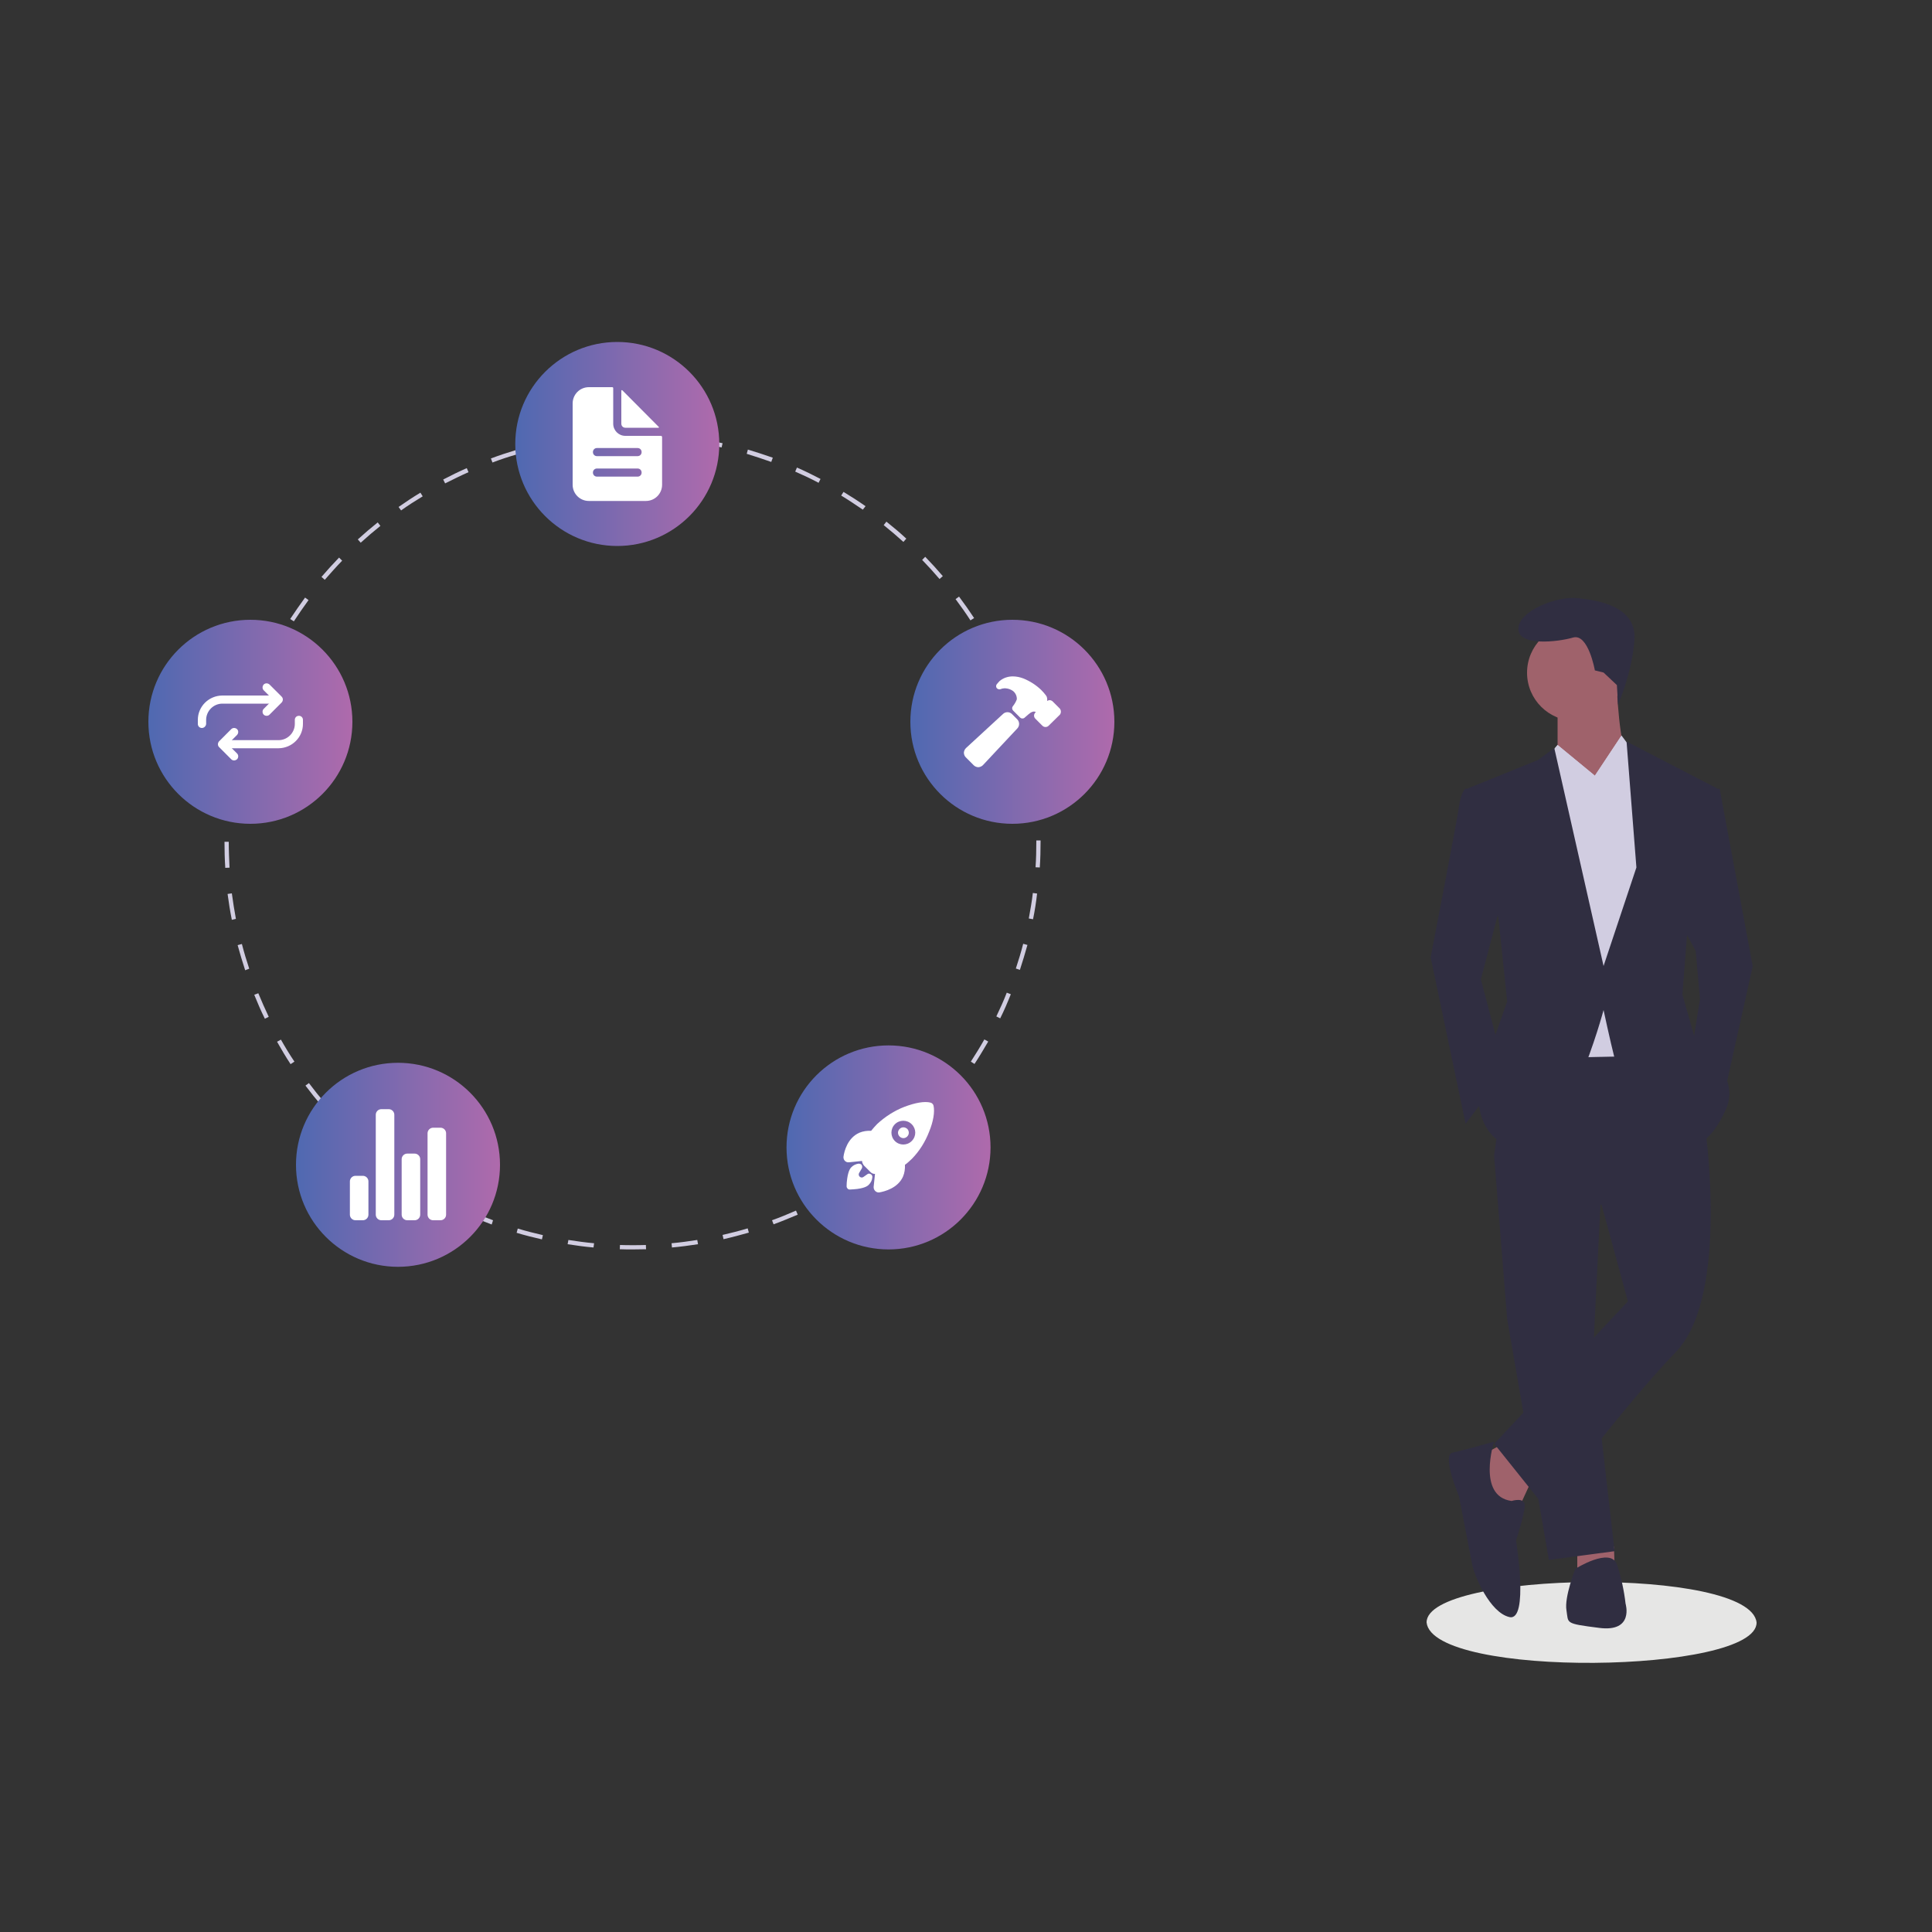 <?xml version="1.0" encoding="utf-8"?>
<!-- Generator: Adobe Illustrator 19.0.0, SVG Export Plug-In . SVG Version: 6.00 Build 0)  -->
<svg version="1.1" id="Layer_1" xmlns="http://www.w3.org/2000/svg" xmlns:xlink="http://www.w3.org/1999/xlink" x="0px" y="0px"
	 viewBox="0 0 1000 1000" style="enable-background:new 0 0 1000 1000;" xml:space="preserve">
<rect x="0" y="0" width="1000" height="1000" fill="#333333" stroke="none"/>
<style type="text/css">
	.st0{fill:#E6E6E5;}
	.st1{fill:#9F626B;}
	.st2{fill:#302E41;}
	.st3{fill:#D1CDE1;}
	.st4{fill:url(#XMLID_90_);}
	.st5{fill:url(#XMLID_91_);}
	.st6{fill:url(#XMLID_92_);}
	.st7{fill:url(#XMLID_93_);}
	.st8{fill:url(#XMLID_94_);}
	.st9{fill:#FFFFFF;}
</style>
<path id="XMLID_88_" class="st0" d="M909.2,839.8c0.3,26.6-167.6,29.1-170.8,0C738.2,813.1,906,810.7,909.2,839.8z"/>
<polygon id="XMLID_87_" class="st1" points="777.9,747.3 765.4,754.1 773.3,780.2 785.8,781.3 792.6,766.6 "/>
<polygon id="XMLID_86_" class="st1" points="816.4,799.5 816.4,811.9 835.7,810.8 835.4,800.5 "/>
<polygon id="XMLID_85_" class="st2" points="773.3,597.6 780.1,682.7 801.7,807.4 835.7,802.9 824.4,704.2 828.9,613.5 "/>
<path id="XMLID_84_" class="st2" d="M864.1,534.1l-81.6,1.1l-9.1,62.4l55.6,26.1l13.6,49.9l-69.2,73.7l27.2,34
	c0,0,38.6-52.2,66.9-81.6c28.3-29.5,14.7-119.1,14.7-119.1L864.1,534.1z"/>
<circle id="XMLID_83_" class="st1" cx="815.3" cy="348.2" r="24.9"/>
<path id="XMLID_82_" class="st1" d="M806.2,365.2v24.9l17,27.2c0,0,26.1-19.3,20.4-23.8c-5.7-4.5-6.8-39.7-6.8-39.7L806.2,365.2z"/>
<polygon id="XMLID_81_" class="st3" points="806.2,385.6 789.2,406 796,547.7 849.3,546.6 858.4,423 847.1,391.2 839.3,380.7 
	825.5,401.5 "/>
<path id="XMLID_80_" class="st2" d="M779,459.3l-12.5,47.6l12.5,47.6l-20.4,27.2l-18.1-86.2c0,0,13.6-70.3,14.7-78.2
	c1.1-7.9,3.4-9.1,3.4-9.1l9.1,1.1L779,459.3z"/>
<polygon id="XMLID_79_" class="st2" points="869.7,477.4 877.7,492.2 879.9,517.1 875.4,545.5 891.3,571.5 907.2,500.1 890.1,408.3 
	883.3,408.3 "/>
<path id="XMLID_78_" class="st2" d="M773.3,746.2c0,0-15.9,4.5-21.5,5.7c-5.7,1.1,3.4,22.7,3.4,22.7s5.7,29.5,6.8,35.2
	c1.1,5.7,9.1,24.9,19.3,27.2s3.4-39.7,3.4-39.7s4.5-13.6,4.5-18.1s-6.8-2.3-6.8-2.3C764.3,774.5,773.3,746.2,773.3,746.2z"/>
<path id="XMLID_77_" class="st2" d="M810.8,833.5c1.1,6.8-1.1,6.8,17,9.1c18.1,2.3,13.6-12.5,13.6-12.5c-0.8-6.9-2.3-13.8-4.5-20.4
	c-3.4-9.1-21.5,2.3-21.5,2.3S809.6,826.7,810.8,833.5z"/>
<path id="XMLID_76_" class="st2" d="M836.9,354.6l0.6,10.1c0,0,7.3-16.5,8.5-33.6c1.1-17-18.1-20.4-29.5-21.5
	c-11.3-1.1-30.6,6.8-30.6,15.9c0,9.1,20.4,6.8,28.3,4.5s11.3,17,11.3,17l4.5,1.1L836.9,354.6z"/>
<polygon id="XMLID_75_" class="st3" points="799.5,393.6 806.2,385.6 825.5,401.5 806.2,415.1 "/>
<polygon id="XMLID_74_" class="st3" points="847.1,391.2 839.1,381 825.5,401.5 842.5,413.9 "/>
<path id="XMLID_73_" class="st2" d="M775.6,475.2l4.5,43.1l-9.1,26.1l-5.7,24.9c0,0,0,23.8,22.7,24.9c22.7,1.1,42-71.4,42-71.4
	s3.4,15.9,5.7,24.9c2.3,9.1,40.8,45.4,40.8,45.4s9.1-1.1,17-19.3c7.9-18.1-15.9-35.2-15.9-35.2l-6.8-23.8l2.3-29.5l15.9-77.1
	l-47.1-24.4l5.1,65.2l-17,51l-25.5-112.8l-8.5,6.2l-36.3,14.7L775.6,475.2z"/>
<path id="XMLID_115_" class="st3" d="M327.5,646.7c-2.2,0-4.5,0-6.7-0.1l0.1-2.2c2.2,0.1,4.5,0.1,6.7,0.1c2.2,0,4.5,0,6.7-0.1
	l0.1,2.2C332,646.6,329.7,646.7,327.5,646.7z M307.2,645.7c-4.5-0.4-9-1-13.4-1.7l0.4-2.2c4.4,0.7,8.9,1.3,13.3,1.7L307.2,645.7z
	 M347.8,645.7l-0.2-2.2c4.4-0.4,8.9-1,13.3-1.7l0.4,2.2C356.8,644.7,352.2,645.3,347.8,645.7L347.8,645.7z M280.5,641.5
	c-4.4-1-8.8-2.1-13.1-3.4l0.6-2.2c4.3,1.3,8.6,2.4,13,3.4L280.5,641.5z M374.5,641.4l-0.5-2.2c4.3-1,8.7-2.1,13-3.4l0.6,2.2
	C383.3,639.2,378.9,640.4,374.5,641.4L374.5,641.4z M254.5,633.8c-4.2-1.6-8.5-3.3-12.6-5.1l0.9-2.1c4.1,1.8,8.3,3.5,12.4,5
	L254.5,633.8z M400.4,633.7l-0.8-2.1c4.2-1.5,8.3-3.2,12.4-5l0.9,2.1C408.8,630.4,404.6,632.2,400.4,633.7z M229.8,622.8
	c-4-2.1-7.9-4.3-11.8-6.7l1.2-1.9c3.8,2.3,7.7,4.5,11.7,6.6L229.8,622.8z M425.1,622.7l-1-2c3.9-2.1,7.8-4.3,11.7-6.6l1.2,1.9
	C433.1,618.4,429.1,620.7,425.1,622.7z M206.6,608.8c-3.7-2.6-7.3-5.3-10.9-8.1l1.4-1.8c3.5,2.8,7.1,5.5,10.7,8L206.6,608.8z
	 M448.2,608.7l-1.3-1.8c3.6-2.5,7.3-5.2,10.7-8l1.4,1.8C455.6,603.4,451.9,606.1,448.2,608.7z M185.4,591.9c-3.3-3-6.6-6.2-9.7-9.4
	l1.6-1.6c3.1,3.2,6.3,6.3,9.6,9.3L185.4,591.9z M469.4,591.8l-1.5-1.7c3.3-3,6.5-6.1,9.6-9.3l1.6,1.6
	C476,585.6,472.7,588.8,469.4,591.8z M166.6,572.5c-2.9-3.4-5.8-7-8.5-10.6l1.8-1.3c2.7,3.6,5.5,7.1,8.4,10.5L166.6,572.5z
	 M488.2,572.4l-1.7-1.5c2.9-3.4,5.7-6.9,8.4-10.5l1.8,1.3C494,565.4,491.1,569,488.2,572.4L488.2,572.4z M150.4,550.8
	c-2.5-3.8-4.8-7.7-7-11.6l2-1.1c2.2,3.9,4.5,7.7,7,11.4L150.4,550.8z M504.4,550.7l-1.9-1.2c2.4-3.7,4.8-7.6,7-11.5l2,1.1
	C509.2,543,506.9,546.9,504.4,550.7L504.4,550.7z M137.1,527.3c-2-4-3.8-8.2-5.5-12.4l2.1-0.8c1.7,4.1,3.5,8.2,5.4,12.2L137.1,527.3
	z M517.7,527.1l-2-1c1.9-4,3.8-8.1,5.4-12.3l2.1,0.8C521.5,518.9,519.7,523.1,517.7,527.1z M126.9,502.2c-1.4-4.3-2.7-8.6-3.9-13
	l2.2-0.6c1.1,4.3,2.4,8.6,3.8,12.8L126.9,502.2z M527.9,502l-2.1-0.7c1.4-4.2,2.7-8.5,3.8-12.8l2.2,0.6
	C530.6,493.4,529.3,497.7,527.9,502z M120,476.1c-0.9-4.4-1.6-8.9-2.2-13.4l2.2-0.3c0.6,4.4,1.3,8.9,2.1,13.2L120,476.1z
	 M534.7,475.8l-2.2-0.4c0.8-4.4,1.6-8.8,2.1-13.2l2.2,0.3C536.3,466.9,535.6,471.4,534.7,475.8L534.7,475.8z M116.6,449.2
	c-0.3-4.5-0.4-9-0.4-13.5l2.2,0c0,4.5,0.2,9,0.4,13.4L116.6,449.2z M538.2,449l-2.2-0.1c0.3-4.4,0.4-8.9,0.4-13.4l0-0.5h2.2l0,0.5
	C538.6,439.9,538.5,444.5,538.2,449L538.2,449z M118.8,422.3l-2.2-0.1c0.3-4.5,0.7-9,1.3-13.5l2.2,0.3
	C119.5,413.4,119.1,417.9,118.8,422.3z M535.9,421.6c-0.3-4.4-0.7-8.9-1.3-13.3l2.2-0.3c0.6,4.4,1,9,1.3,13.5L535.9,421.6z
	 M122.1,395.7l-2.2-0.4c0.8-4.4,1.9-8.9,3-13.2l2.2,0.6C124,387,123,391.4,122.1,395.7z M532.4,395c-0.9-4.4-1.9-8.8-3-13.1l2.2-0.6
	c1.1,4.3,2.2,8.8,3,13.2L532.4,395z M128.9,369.8l-2.1-0.7c1.4-4.3,3-8.6,4.7-12.7l2.1,0.8C131.8,361.4,130.3,365.6,128.9,369.8z
	 M525.6,369.1c-1.4-4.2-3-8.4-4.7-12.6l2.1-0.8c1.7,4.2,3.3,8.4,4.7,12.7L525.6,369.1z M138.9,345l-2-1c1.9-4.1,4.1-8.1,6.3-12
	l2,1.1C142.9,337,140.8,341,138.9,345z M515.5,344.4c-1.9-4-4-8-6.2-11.8l2-1.1c2.2,3.9,4.3,7.9,6.3,12L515.5,344.4z M152.1,321.6
	l-1.9-1.2c2.5-3.8,5.1-7.5,7.7-11.1l1.8,1.3C157.1,314.2,154.5,317.9,152.1,321.6z M502.3,321.1c-2.4-3.7-5-7.4-7.7-11l1.8-1.3
	c2.7,3.6,5.3,7.3,7.8,11.1L502.3,321.1z M168.1,300.1l-1.7-1.5c2.9-3.4,6-6.8,9.1-10l1.6,1.6C174,293.4,171,296.8,168.1,300.1z
	 M486.3,299.7c-2.9-3.4-5.9-6.7-9-9.9l1.6-1.6c3.1,3.2,6.2,6.6,9.1,10L486.3,299.7z M186.7,280.9l-1.5-1.7c3.3-3,6.8-6,10.3-8.8
	l1.4,1.8C193.4,275,190,277.9,186.7,280.9z M467.6,280.5c-3.3-3-6.7-5.9-10.2-8.7l1.4-1.8c3.5,2.8,7,5.7,10.3,8.8L467.6,280.5z
	 M207.6,264.2l-1.3-1.8c3.7-2.6,7.5-5.1,11.3-7.4l1.2,1.9C215,259.2,211.2,261.6,207.6,264.2z M446.6,263.8c-3.7-2.5-7.4-5-11.2-7.3
	l1.2-1.9c3.8,2.3,7.7,4.8,11.4,7.4L446.6,263.8z M230.4,250.2l-1-2c4-2.1,8.1-4.1,12.2-5.9l0.9,2.1
	C238.4,246.2,234.4,248.2,230.4,250.2z M423.7,249.9c-3.9-2.1-8-4-12.1-5.8l0.9-2.1c4.1,1.8,8.2,3.8,12.2,5.9L423.7,249.9z
	 M254.9,239.4l-0.8-2.1c4.2-1.6,8.5-3,12.8-4.3l0.6,2.2C263.3,236.4,259,237.8,254.9,239.4z M399.2,239.1c-4.2-1.5-8.5-2.9-12.7-4.2
	l0.6-2.2c4.3,1.3,8.6,2.7,12.9,4.2L399.2,239.1z M280.5,231.7l-0.5-2.2c4.4-1,8.8-1.9,13.3-2.6l0.4,2.2
	C289.3,229.9,284.8,230.7,280.5,231.7z M373.5,231.6c-4.3-1-8.8-1.8-13.2-2.5l0.4-2.2c4.4,0.7,8.9,1.6,13.3,2.5L373.5,231.6z
	 M306.9,227.4l-0.2-2.2c4.5-0.4,9-0.7,13.5-0.9l0.1,2.2C315.8,226.7,311.3,227,306.9,227.4L306.9,227.4z M347.1,227.4
	c-4.4-0.4-8.9-0.7-13.4-0.8l0.1-2.2c4.5,0.1,9,0.4,13.5,0.8L347.1,227.4z"/>
<linearGradient id="XMLID_90_" gradientUnits="userSpaceOnUse" x1="266.69" y1="229.828" x2="372.307" y2="229.828">
	<stop  offset="0" style="stop-color:#4F69B1"/>
	<stop  offset="1" style="stop-color:#AF6AAC"/>
</linearGradient>
<circle id="XMLID_23_" class="st4" cx="319.5" cy="229.8" r="52.8"/>
<linearGradient id="XMLID_91_" gradientUnits="userSpaceOnUse" x1="471.182" y1="373.646" x2="576.798" y2="373.646">
	<stop  offset="0" style="stop-color:#4F69B1"/>
	<stop  offset="1" style="stop-color:#AF6AAC"/>
</linearGradient>
<circle id="XMLID_22_" class="st5" cx="524" cy="373.6" r="52.8"/>
<linearGradient id="XMLID_92_" gradientUnits="userSpaceOnUse" x1="407.138" y1="593.868" x2="512.754" y2="593.868">
	<stop  offset="0" style="stop-color:#4F69B1"/>
	<stop  offset="1" style="stop-color:#AF6AAC"/>
</linearGradient>
<circle id="XMLID_21_" class="st6" cx="459.9" cy="593.9" r="52.8"/>
<linearGradient id="XMLID_93_" gradientUnits="userSpaceOnUse" x1="153.208" y1="602.856" x2="258.825" y2="602.856">
	<stop  offset="0" style="stop-color:#4F69B1"/>
	<stop  offset="1" style="stop-color:#AF6AAC"/>
</linearGradient>
<circle id="XMLID_20_" class="st7" cx="206" cy="602.9" r="52.8"/>
<linearGradient id="XMLID_94_" gradientUnits="userSpaceOnUse" x1="76.805" y1="373.646" x2="182.422" y2="373.646">
	<stop  offset="0" style="stop-color:#4F69B1"/>
	<stop  offset="1" style="stop-color:#AF6AAC"/>
</linearGradient>
<circle id="XMLID_19_" class="st8" cx="129.6" cy="373.6" r="52.8"/>
<path id="XMLID_106_" class="st9" d="M342.1,225.6h-18.4c-3.5,0-6.3-2.8-6.3-6.3v-18.4c0-0.3-0.2-0.5-0.5-0.5l0,0h-12.1
	c-4.7,0-8.4,3.8-8.4,8.4v42.1c0,4.7,3.8,8.4,8.4,8.4l0,0h29.5c4.7,0,8.4-3.8,8.4-8.4c0,0,0,0,0,0v-24.7
	C342.7,225.9,342.4,225.6,342.1,225.6L342.1,225.6z M330,246.7H309c-1.2,0-2.1-0.9-2.1-2.1s0.9-2.1,2.1-2.1H330
	c1.2,0,2.1,0.9,2.1,2.1S331.2,246.7,330,246.7z M330,236.1H309c-1.2,0-2.1-0.9-2.1-2.1s0.9-2.1,2.1-2.1H330c1.2,0,2.1,0.9,2.1,2.1
	S331.2,236.1,330,236.1z"/>
<path id="XMLID_15_" class="st9" d="M341,221L322.1,202c-0.1-0.1-0.3-0.1-0.4,0c0,0-0.1,0.1-0.1,0.2v17.1c0,1.2,0.9,2.1,2.1,2.1
	h17.1c0.1,0,0.3-0.1,0.3-0.3C341,221.1,341,221,341,221L341,221z"/>
<path id="XMLID_14_" class="st9" d="M467.6,583.5c-1.5,0-2.8,1.3-2.8,2.8c0,1.5,1.3,2.8,2.8,2.8c1.5,0,2.8-1.3,2.8-2.8
	c0-0.7-0.3-1.5-0.8-2C469,583.8,468.3,583.5,467.6,583.5z"/>
<path id="XMLID_101_" class="st9" d="M483.2,572.3L483.2,572.3c-0.2-0.8-0.8-1.4-1.6-1.6c-3.1-0.8-8,0.1-13.5,2.2
	c-5.2,2-10,5.1-14.1,8.9c-1.1,1.1-2.1,2.3-3.1,3.5c-2.1-0.1-4.2,0.2-6.1,1c-6.1,2.7-7.8,9.5-8.2,12.3c-0.2,1.4,0.7,2.8,2.2,3
	c0.2,0,0.5,0,0.7,0h0l6.7-0.7c0,0.1,0,0.2,0,0.2c0.1,0.8,0.5,1.6,1,2.2l3.3,3.3c0.6,0.6,1.3,1,2.2,1l0.2,0l-0.7,6.7v0
	c-0.1,1.4,0.9,2.7,2.3,2.9l0,0c0.1,0,0.2,0,0.2,0c0.1,0,0.3,0,0.4,0c2.8-0.5,9.6-2.2,12.3-8.2c0.8-1.9,1.1-4,1-6.1
	c1.3-0.9,2.4-2,3.6-3.1c3.9-4,6.9-8.8,8.9-14C483.1,580.5,483.9,575.5,483.2,572.3z M471.9,590.6c-2.4,2.4-6.3,2.4-8.7,0
	c-2.4-2.4-2.4-6.3,0-8.7c2.4-2.4,6.3-2.4,8.7,0l0,0l0,0C474.3,584.3,474.4,588.1,471.9,590.6L471.9,590.6L471.9,590.6z"/>
<path id="XMLID_11_" class="st9" d="M450.1,607.5c-0.4-0.1-0.8,0-1.2,0.3c-0.7,0.5-1.3,0.9-2,1.4c-0.7,0.5-1.7,0.3-2.2-0.5
	c-0.3-0.5-0.3-1.1,0-1.6l1.3-2.2c0.5-0.8,0.3-1.8-0.4-2.3c-0.3-0.2-0.7-0.3-1.2-0.3c-1.4,0.2-2.7,0.8-3.7,1.8
	c-0.4,0.4-1.6,1.6-2.2,6c-0.2,1.3-0.3,2.6-0.3,3.9c0,0.9,0.7,1.7,1.6,1.7l0,0c0,0,0,0,0,0h0c1.3,0,2.6-0.2,3.9-0.3
	c4.5-0.6,5.6-1.8,6-2.2c1-1,1.7-2.3,1.8-3.7C451.7,608.5,451,607.7,450.1,607.5z"/>
<path id="XMLID_10_" class="st9" d="M187.8,631.6H184c-1.6,0-2.9-1.3-2.9-2.9l0,0v-17.2c0-1.6,1.3-2.9,2.9-2.9l0,0h3.8
	c1.6,0,2.9,1.3,2.9,2.9l0,0v17.2C190.7,630.3,189.4,631.6,187.8,631.6L187.8,631.6z"/>
<path id="XMLID_9_" class="st9" d="M214.6,631.6h-3.8c-1.6,0-2.9-1.3-2.9-2.9l0,0V600c0-1.6,1.3-2.9,2.9-2.9l0,0h3.8
	c1.6,0,2.9,1.3,2.9,2.9l0,0v28.7C217.5,630.3,216.2,631.6,214.6,631.6L214.6,631.6z"/>
<path id="XMLID_8_" class="st9" d="M228,631.6h-3.8c-1.6,0-2.9-1.3-2.9-2.9l0,0v-42.1c0-1.6,1.3-2.9,2.9-2.9h3.8
	c1.6,0,2.9,1.3,2.9,2.9v42.1C230.9,630.3,229.6,631.6,228,631.6L228,631.6z"/>
<path id="XMLID_7_" class="st9" d="M201.2,631.6h-3.8c-1.6,0-2.9-1.3-2.9-2.9l0,0V577c0-1.6,1.3-2.9,2.9-2.9h3.8
	c1.6,0,2.9,1.3,2.9,2.9v51.7C204.1,630.3,202.8,631.6,201.2,631.6L201.2,631.6z"/>
<path id="XMLID_6_" class="st9" d="M526.5,372.3l-2.7-2.7c-1.3-1.3-3.4-1.3-4.7,0l-19,17.5c-0.7,0.6-1.1,1.5-1.2,2.4
	c0,0.9,0.3,1.8,1,2.5l4.1,4.1l0,0c0.6,0.6,1.5,1,2.4,1h0.1c0.9-0.1,1.8-0.5,2.4-1.2l17.7-18.9C527.8,375.7,527.8,373.6,526.5,372.3
	L526.5,372.3z"/>
<path id="XMLID_5_" class="st9" d="M548.5,366.7L548.5,366.7l-3.6-3.6c-0.4-0.4-1-0.7-1.6-0.7c-0.5,0-0.9,0.2-1.3,0.4
	c0,0,0-0.1,0-0.1c0.1-0.9,0-1.9-0.5-2.6c-0.8-1.1-1.7-2.1-2.6-3l0,0c-2.6-2.5-5.7-4.5-9.1-5.9c-1.8-0.7-3.7-1.1-5.6-1.1
	c-2.5,0-4.9,0.8-6.8,2.4c-0.5,0.5-1,1.1-1.5,1.7c-0.5,0.7-0.4,1.8,0.4,2.3c0.5,0.3,1.1,0.4,1.6,0.2c0.3-0.1,0.6-0.2,0.9-0.3
	c0.6-0.1,1.3-0.2,1.9-0.1c1.3,0.1,2.6,0.6,3.7,1.4c1.3,1.1,2,2.7,1.9,4.3c-0.5,1.3-1.2,2.5-2.1,3.6c-0.5,0.7-0.4,1.6,0.2,2.2
	l3.6,3.6c0.6,0.6,1.6,0.7,2.3,0.1c1-0.9,2.6-2.3,3.1-2.6c0.5-0.3,1-0.5,1.5-0.6c0.4,0,0.8,0,1.2,0.2c0,0,0,0.1,0,0.1l-0.2,0.2l0,0
	c-0.9,0.9-0.9,2.3,0,3.2l0,0l3.6,3.6c0.4,0.4,1,0.7,1.6,0.7c0.6,0,1.2-0.2,1.6-0.6l5.8-5.7c0,0,0,0,0.1-0.1
	C549.3,369,549.3,367.6,548.5,366.7z"/>
<path id="XMLID_4_" class="st9" d="M138,370.5c-1.2,0-2.1-0.9-2.1-2.1c0-0.6,0.2-1.1,0.6-1.5l4.8-4.8l-4.8-4.8c-0.8-0.8-0.8-2.1,0-3
	c0.8-0.8,2.1-0.8,3,0l6.3,6.3c0.8,0.8,0.8,2.1,0,3c0,0,0,0,0,0l-6.3,6.3C139.1,370.3,138.6,370.5,138,370.5z"/>
<path id="XMLID_3_" class="st9" d="M104.5,376.8c-1.2,0-2.1-0.9-2.1-2.1c0,0,0,0,0,0v-2.1c0-6.9,5.6-12.5,12.6-12.6h27.3
	c1.2,0,2.1,0.9,2.1,2.1c0,1.2-0.9,2.1-2.1,2.1c0,0,0,0,0,0h-27.2c-4.6,0-8.4,3.8-8.4,8.4v2.1C106.6,375.9,105.6,376.8,104.5,376.8
	C104.5,376.8,104.5,376.8,104.5,376.8z"/>
<path id="XMLID_2_" class="st9" d="M121.2,393.6c-0.6,0-1.1-0.2-1.5-0.6l-6.3-6.3c-0.8-0.8-0.8-2.1,0-3c0,0,0,0,0,0l6.3-6.3
	c0.8-0.8,2.1-0.8,3,0c0.8,0.8,0.8,2.1,0,3l-4.8,4.8l4.8,4.8c0.8,0.8,0.8,2.1,0,3C122.3,393.3,121.8,393.6,121.2,393.6L121.2,393.6z"
	/>
<path id="XMLID_1_" class="st9" d="M117,387.3c-1.2,0-2.1-0.9-2.1-2.1c0-1.2,0.9-2.1,2.1-2.1h27.2c4.6,0,8.4-3.8,8.4-8.4v-2.1
	c0-1.2,0.9-2.1,2.1-2.1c1.2,0,2.1,0.9,2.1,2.1v2.1c0,6.9-5.6,12.5-12.6,12.6L117,387.3z"/>
</svg>
